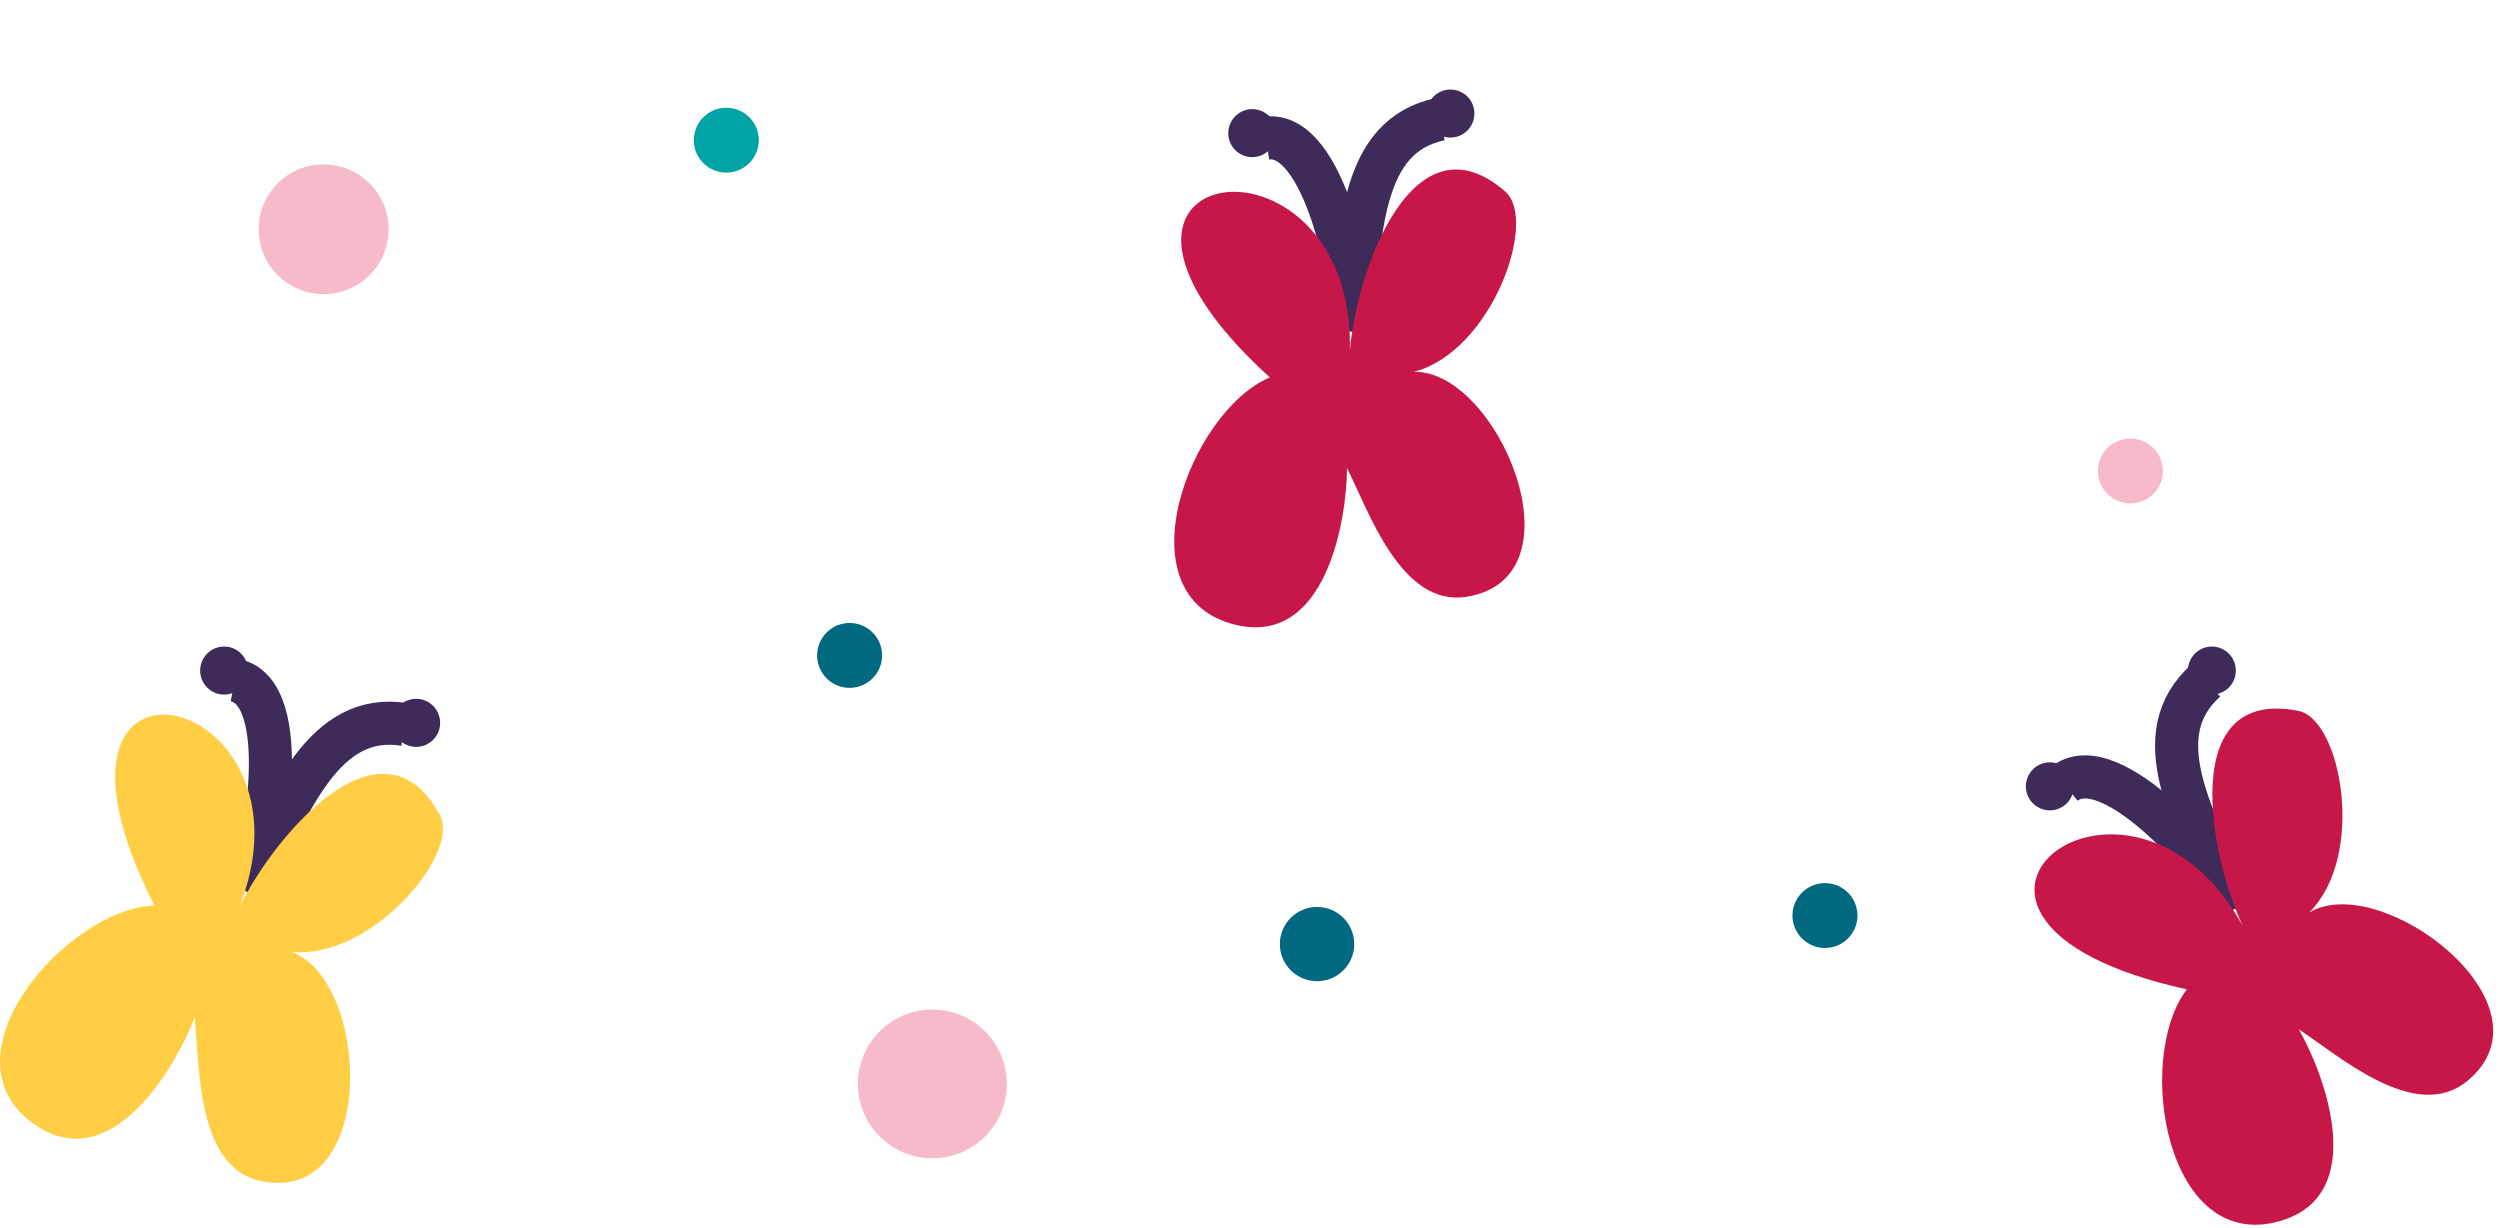 <svg width="116" height="57" viewBox="0 0 116 57" fill="none" xmlns="http://www.w3.org/2000/svg">
<path d="M103.678 42.176C102.967 40.438 97.927 34.594 95.768 36.386" stroke="#3F2B59" stroke-width="2" stroke-miterlimit="10"/>
<path d="M103.678 42.175C101.674 37.872 99.53 34.092 102.351 31.576" stroke="#3F2B59" stroke-width="2" stroke-miterlimit="10"/>
<path d="M106.659 47.748C107.866 49.857 109.955 55.435 105.812 56.651C100.497 58.202 99.024 49.119 101.469 45.906C86.441 42.592 99.27 32.937 104.379 43.576C102.706 40.659 100.698 31.817 106.639 32.982C108.642 33.374 109.795 39.73 107.14 42.346C110.461 40.338 118.792 46.654 114.463 50.174C112.054 52.132 108.507 48.964 106.644 47.748" fill="#C71748"/>
<path d="M102.631 32.229C103.245 32.229 103.743 31.73 103.743 31.115C103.743 30.499 103.245 30 102.631 30C102.017 30 101.519 30.499 101.519 31.115C101.519 31.73 102.017 32.229 102.631 32.229Z" fill="#3F2B59"/>
<path d="M95.112 37.601C95.726 37.601 96.224 37.102 96.224 36.487C96.224 35.871 95.726 35.372 95.112 35.372C94.498 35.372 94 35.871 94 36.487C94 37.102 94.498 37.601 95.112 37.601Z" fill="#3F2B59"/>
<path d="M62.694 15.379C62.943 13.519 61.488 5.94 58.723 6.418" stroke="#3F2B59" stroke-width="2" stroke-miterlimit="10"/>
<path d="M62.694 15.379C63.102 10.65 63.128 6.304 66.827 5.529" stroke="#3F2B59" stroke-width="2" stroke-miterlimit="10"/>
<path d="M62.5 21.696C62.495 24.126 61.525 30.003 57.328 28.991C51.947 27.687 55.198 19.079 58.919 17.512C47.544 7.148 63.478 5.173 62.604 16.943C62.608 13.58 65.274 4.914 69.844 8.886C71.385 10.224 69.216 16.309 65.61 17.253C69.49 17.167 73.563 26.796 68.057 27.689C64.992 28.186 63.496 23.671 62.487 21.689" fill="#C71748"/>
<path d="M66.745 6.235C67.277 6.542 67.957 6.357 68.264 5.824C68.571 5.29 68.388 4.609 67.856 4.303C67.323 3.997 66.643 4.181 66.336 4.715C66.029 5.248 66.212 5.929 66.745 6.235Z" fill="#3F2B59"/>
<path d="M57.548 7.144C58.081 7.45 58.761 7.266 59.068 6.732C59.375 6.199 59.192 5.518 58.66 5.212C58.127 4.905 57.447 5.09 57.14 5.623C56.833 6.157 57.016 6.838 57.548 7.144Z" fill="#3F2B59"/>
<path d="M11.441 41.362C12.333 39.71 13.645 32.099 10.895 31.561" stroke="#3F2B59" stroke-width="2" stroke-miterlimit="10"/>
<path d="M11.441 41.362C13.48 37.065 15.053 33.023 18.78 33.615" stroke="#3F2B59" stroke-width="2" stroke-miterlimit="10"/>
<path d="M9.032 47.206C8.17 49.476 5.189 54.638 1.628 52.192C-2.936 49.059 3.13 42.151 7.163 42.015C0.21 28.278 15.779 32.089 10.805 42.793C11.997 39.645 17.548 32.485 20.413 37.828C21.375 39.615 17.207 44.55 13.515 44.164C17.177 45.459 17.578 55.928 12.117 54.803C9.082 54.175 9.277 49.421 9.032 47.206" fill="#FFCE44"/>
<path d="M19.311 34.655C19.925 34.655 20.423 34.156 20.423 33.54C20.423 32.924 19.925 32.425 19.311 32.425C18.697 32.425 18.199 32.924 18.199 33.54C18.199 34.156 18.697 34.655 19.311 34.655Z" fill="#3F2B59"/>
<path d="M10.399 32.229C11.013 32.229 11.511 31.73 11.511 31.115C11.511 30.499 11.013 30 10.399 30C9.785 30 9.287 30.499 9.287 31.115C9.287 31.73 9.785 32.229 10.399 32.229Z" fill="#3F2B59"/>
<path d="M15.016 13.646C16.681 13.646 18.032 12.299 18.032 10.637C18.032 8.974 16.681 7.627 15.016 7.627C13.35 7.627 12 8.974 12 10.637C12 12.299 13.35 13.646 15.016 13.646Z" fill="#F6BAC8"/>
<path d="M43.261 53.744C45.17 53.744 46.717 52.199 46.717 50.294C46.717 48.389 45.17 46.845 43.261 46.845C41.352 46.845 39.805 48.389 39.805 50.294C39.805 52.199 41.352 53.744 43.261 53.744Z" fill="#F6BAC8"/>
<path d="M84.678 43.986C85.511 43.986 86.186 43.312 86.186 42.481C86.186 41.65 85.511 40.976 84.678 40.976C83.846 40.976 83.17 41.65 83.17 42.481C83.17 43.312 83.846 43.986 84.678 43.986Z" fill="#00687F"/>
<path d="M98.85 23.358C99.683 23.358 100.358 22.684 100.358 21.853C100.358 21.022 99.683 20.348 98.85 20.348C98.017 20.348 97.342 21.022 97.342 21.853C97.342 22.684 98.017 23.358 98.85 23.358Z" fill="#F6BAC8"/>
<path d="M61.112 45.527C62.065 45.527 62.837 44.756 62.837 43.804C62.837 42.853 62.065 42.083 61.112 42.083C60.159 42.083 59.386 42.853 59.386 43.804C59.386 44.756 60.159 45.527 61.112 45.527Z" fill="#00687F"/>
<path d="M39.421 31.916C40.254 31.916 40.929 31.242 40.929 30.411C40.929 29.58 40.254 28.906 39.421 28.906C38.589 28.906 37.914 29.58 37.914 30.411C37.914 31.242 38.589 31.916 39.421 31.916Z" fill="#00687F"/>
<path d="M33.701 8.01C34.533 8.01 35.209 7.336 35.209 6.505C35.209 5.674 34.533 5 33.701 5C32.868 5 32.193 5.674 32.193 6.505C32.193 7.336 32.868 8.01 33.701 8.01Z" fill="#00A3A6"/>
</svg>
